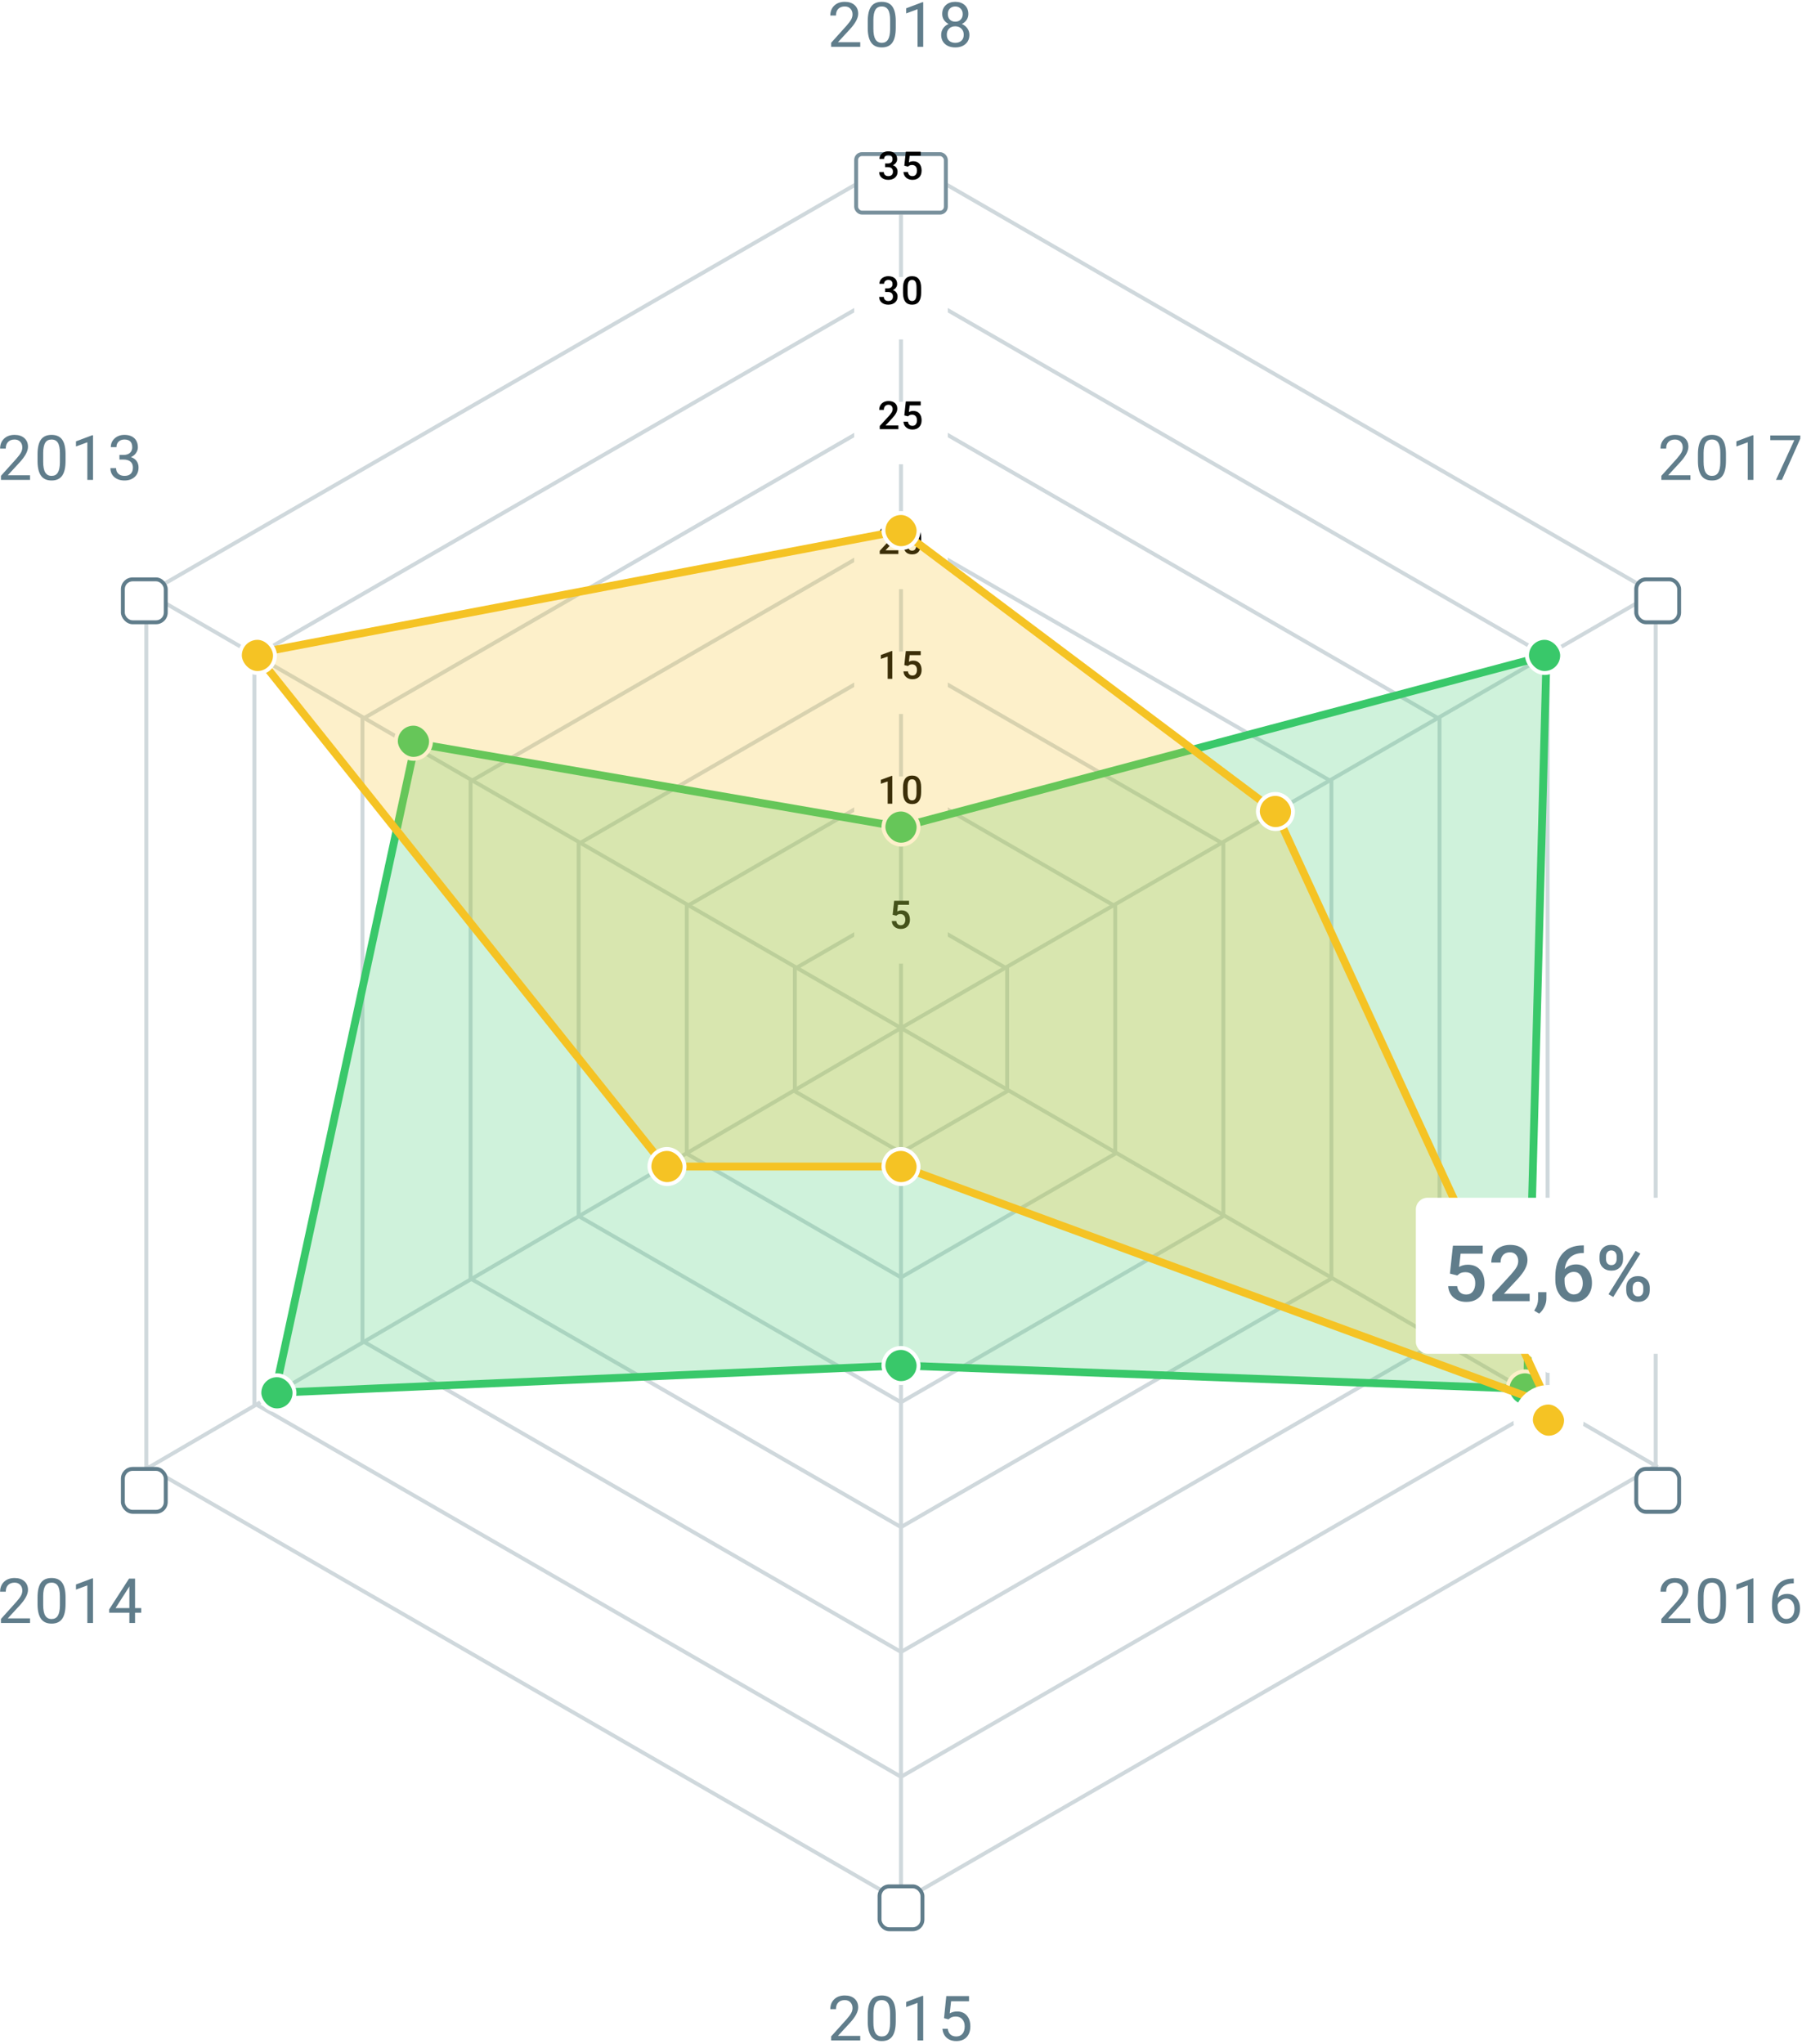 <svg width="462" height="524" viewBox="0 0 462 524" fill="none" xmlns="http://www.w3.org/2000/svg">
<path d="M37 151.5L231 263.5M231 263.5V40.5M231 263.5L425 151.5M231 263.5L425 376M231 263.5V485.5M231 263.5L37.5 376.5" stroke="#CFD8DC"/>
<path d="M203.787 248.289L231 232.577L258.213 248.289V279.711L231 295.423L203.787 279.711V248.289Z" stroke="#CFD8DC"/>
<path d="M176.074 232.289L231 200.577L285.926 232.289V295.711L231 327.423L176.074 295.711V232.289Z" stroke="#CFD8DC"/>
<path d="M148.362 216.289L231 168.577L313.638 216.289V311.711L231 359.423L148.362 311.711V216.289Z" stroke="#CFD8DC"/>
<path d="M120.649 200.289L231 136.577L341.351 200.289V327.711L231 391.423L120.649 327.711V200.289Z" stroke="#CFD8DC"/>
<path d="M92.936 184.289L231 104.577L369.064 184.289V343.711L231 423.423L92.936 343.711V184.289Z" stroke="#CFD8DC"/>
<path d="M65.223 168.289L231 72.577L396.777 168.289V359.711L231 455.423L65.223 359.711V168.289Z" stroke="#CFD8DC"/>
<path d="M37.51 152.289L231 40.577L424.49 152.289V375.711L231 487.423L37.51 375.711V152.289Z" stroke="#CFD8DC"/>
<g filter="url(#filter0_d)">
<rect x="219" y="227" width="24" height="16" rx="2" fill="white"/>
</g>
<path d="M228.858 234.475L229.244 230.891H233.062V231.916H230.23L230.035 233.615C230.363 233.426 230.734 233.332 231.148 233.332C231.825 233.332 232.351 233.549 232.725 233.981C233.103 234.414 233.291 234.997 233.291 235.729C233.291 236.452 233.083 237.028 232.666 237.458C232.25 237.884 231.678 238.098 230.953 238.098C230.301 238.098 229.761 237.914 229.331 237.546C228.905 237.175 228.674 236.687 228.638 236.081H229.786C229.831 236.426 229.955 236.691 230.157 236.877C230.358 237.059 230.622 237.15 230.948 237.15C231.312 237.15 231.595 237.02 231.797 236.76C232.002 236.499 232.105 236.145 232.105 235.695C232.105 235.262 231.993 234.921 231.768 234.67C231.543 234.416 231.234 234.289 230.84 234.289C230.625 234.289 230.443 234.318 230.293 234.377C230.144 234.432 229.981 234.543 229.805 234.709L228.858 234.475Z" fill="black"/>
<g filter="url(#filter1_d)">
<rect x="219" y="195" width="24" height="16" rx="2" fill="white"/>
</g>
<path d="M228.762 206H227.58V200.292L225.837 200.888V199.887L228.61 198.866H228.762V206ZM236.166 203.007C236.166 204.029 235.974 204.8 235.59 205.321C235.209 205.839 234.628 206.098 233.847 206.098C233.078 206.098 232.499 205.845 232.108 205.341C231.721 204.833 231.522 204.083 231.513 203.09V201.859C231.513 200.837 231.703 200.071 232.084 199.56C232.468 199.049 233.052 198.793 233.837 198.793C234.615 198.793 235.194 199.042 235.575 199.54C235.959 200.038 236.156 200.784 236.166 201.776V203.007ZM234.979 201.679C234.979 201.011 234.888 200.523 234.706 200.214C234.524 199.901 234.234 199.745 233.837 199.745C233.45 199.745 233.165 199.893 232.982 200.189C232.8 200.482 232.704 200.941 232.694 201.566V203.178C232.694 203.842 232.787 204.337 232.973 204.662C233.158 204.988 233.45 205.15 233.847 205.15C234.228 205.15 234.509 205.001 234.691 204.701C234.874 204.398 234.97 203.926 234.979 203.285V201.679Z" fill="black"/>
<g filter="url(#filter2_d)">
<rect x="219" y="163" width="24" height="16" rx="2" fill="white"/>
</g>
<path d="M228.762 174H227.58V168.292L225.837 168.888V167.887L228.61 166.866H228.762V174ZM231.85 170.475L232.235 166.891H236.054V167.916H233.222L233.026 169.615C233.355 169.426 233.726 169.332 234.14 169.332C234.817 169.332 235.342 169.549 235.717 169.981C236.094 170.414 236.283 170.997 236.283 171.729C236.283 172.452 236.075 173.028 235.658 173.458C235.242 173.884 234.67 174.098 233.944 174.098C233.293 174.098 232.753 173.914 232.323 173.546C231.897 173.175 231.666 172.687 231.63 172.081H232.777C232.823 172.426 232.947 172.691 233.148 172.877C233.35 173.059 233.614 173.15 233.939 173.15C234.304 173.15 234.587 173.02 234.789 172.76C234.994 172.499 235.097 172.145 235.097 171.695C235.097 171.262 234.984 170.921 234.76 170.67C234.535 170.416 234.226 170.289 233.832 170.289C233.617 170.289 233.435 170.318 233.285 170.377C233.135 170.432 232.973 170.543 232.797 170.709L231.85 170.475Z" fill="black"/>
<g filter="url(#filter3_d)">
<rect x="219" y="131" width="24" height="16" rx="2" fill="white"/>
</g>
<path d="M230.329 142H225.549V141.185L227.917 138.602C228.259 138.221 228.501 137.903 228.644 137.649C228.791 137.392 228.864 137.135 228.864 136.878C228.864 136.539 228.768 136.266 228.576 136.058C228.387 135.849 228.132 135.745 227.809 135.745C227.425 135.745 227.127 135.862 226.916 136.097C226.704 136.331 226.598 136.652 226.598 137.059H225.412C225.412 136.626 225.51 136.237 225.705 135.892C225.903 135.543 226.185 135.273 226.55 135.081C226.917 134.889 227.341 134.793 227.819 134.793C228.509 134.793 229.053 134.967 229.45 135.315C229.85 135.66 230.051 136.139 230.051 136.751C230.051 137.106 229.95 137.479 229.748 137.869C229.549 138.257 229.222 138.698 228.766 139.192L227.028 141.053H230.329V142ZM236.166 139.007C236.166 140.029 235.974 140.8 235.59 141.321C235.209 141.839 234.628 142.098 233.847 142.098C233.078 142.098 232.499 141.845 232.108 141.341C231.721 140.833 231.522 140.083 231.513 139.09V137.859C231.513 136.837 231.703 136.071 232.084 135.56C232.468 135.049 233.052 134.793 233.837 134.793C234.615 134.793 235.194 135.042 235.575 135.54C235.959 136.038 236.156 136.784 236.166 137.776V139.007ZM234.979 137.679C234.979 137.011 234.888 136.523 234.706 136.214C234.524 135.901 234.234 135.745 233.837 135.745C233.45 135.745 233.165 135.893 232.982 136.189C232.8 136.482 232.704 136.941 232.694 137.566V139.178C232.694 139.842 232.787 140.337 232.973 140.662C233.158 140.988 233.45 141.15 233.847 141.15C234.228 141.15 234.509 141.001 234.691 140.701C234.874 140.398 234.97 139.926 234.979 139.285V137.679Z" fill="black"/>
<g filter="url(#filter4_d)">
<rect x="219" y="99" width="24" height="16" rx="2" fill="white"/>
</g>
<path d="M230.329 110H225.549V109.185L227.917 106.602C228.259 106.221 228.501 105.903 228.644 105.649C228.791 105.392 228.864 105.135 228.864 104.878C228.864 104.539 228.768 104.266 228.576 104.058C228.387 103.849 228.132 103.745 227.809 103.745C227.425 103.745 227.127 103.862 226.916 104.097C226.704 104.331 226.598 104.652 226.598 105.059H225.412C225.412 104.626 225.51 104.237 225.705 103.892C225.903 103.543 226.185 103.273 226.55 103.081C226.917 102.889 227.341 102.793 227.819 102.793C228.509 102.793 229.053 102.967 229.45 103.315C229.85 103.66 230.051 104.139 230.051 104.751C230.051 105.106 229.95 105.479 229.748 105.869C229.549 106.257 229.222 106.698 228.766 107.192L227.028 109.053H230.329V110ZM231.85 106.475L232.235 102.891H236.054V103.916H233.222L233.026 105.615C233.355 105.426 233.726 105.332 234.14 105.332C234.817 105.332 235.342 105.549 235.717 105.981C236.094 106.414 236.283 106.997 236.283 107.729C236.283 108.452 236.075 109.028 235.658 109.458C235.242 109.884 234.67 110.098 233.944 110.098C233.293 110.098 232.753 109.914 232.323 109.546C231.897 109.175 231.666 108.687 231.63 108.081H232.777C232.823 108.426 232.947 108.691 233.148 108.877C233.35 109.059 233.614 109.15 233.939 109.15C234.304 109.15 234.587 109.02 234.789 108.76C234.994 108.499 235.097 108.145 235.097 107.695C235.097 107.262 234.984 106.921 234.76 106.67C234.535 106.416 234.226 106.289 233.832 106.289C233.617 106.289 233.435 106.318 233.285 106.377C233.135 106.432 232.973 106.543 232.797 106.709L231.85 106.475Z" fill="black"/>
<g filter="url(#filter5_d)">
<rect x="219" y="67" width="24" height="16" rx="2" fill="white"/>
</g>
<path d="M226.921 73.903H227.643C228.008 73.9 228.296 73.806 228.508 73.62C228.722 73.435 228.83 73.166 228.83 72.814C228.83 72.476 228.74 72.214 228.561 72.028C228.386 71.84 228.115 71.745 227.751 71.745C227.432 71.745 227.17 71.838 226.965 72.023C226.76 72.206 226.657 72.445 226.657 72.741H225.471C225.471 72.377 225.567 72.045 225.759 71.745C225.954 71.446 226.224 71.213 226.569 71.047C226.917 70.878 227.306 70.793 227.736 70.793C228.446 70.793 229.002 70.972 229.406 71.33C229.813 71.685 230.016 72.18 230.016 72.814C230.016 73.133 229.914 73.435 229.709 73.718C229.507 73.998 229.245 74.209 228.923 74.353C229.313 74.486 229.61 74.696 229.811 74.982C230.016 75.269 230.119 75.611 230.119 76.008C230.119 76.646 229.899 77.154 229.46 77.531C229.024 77.909 228.449 78.098 227.736 78.098C227.053 78.098 226.493 77.915 226.056 77.551C225.62 77.186 225.402 76.701 225.402 76.096H226.589C226.589 76.408 226.693 76.662 226.901 76.857C227.113 77.053 227.396 77.15 227.751 77.15C228.119 77.15 228.408 77.053 228.62 76.857C228.832 76.662 228.937 76.379 228.937 76.008C228.937 75.633 228.827 75.345 228.605 75.144C228.384 74.942 228.055 74.841 227.619 74.841H226.921V73.903ZM236.166 75.007C236.166 76.029 235.974 76.8 235.59 77.321C235.209 77.839 234.628 78.098 233.847 78.098C233.078 78.098 232.499 77.845 232.108 77.341C231.721 76.833 231.522 76.083 231.513 75.09V73.859C231.513 72.837 231.703 72.071 232.084 71.56C232.468 71.049 233.052 70.793 233.837 70.793C234.615 70.793 235.194 71.042 235.575 71.54C235.959 72.038 236.156 72.784 236.166 73.776V75.007ZM234.979 73.679C234.979 73.011 234.888 72.523 234.706 72.214C234.524 71.901 234.234 71.745 233.837 71.745C233.45 71.745 233.165 71.893 232.982 72.189C232.8 72.482 232.704 72.941 232.694 73.566V75.178C232.694 75.842 232.787 76.337 232.973 76.662C233.158 76.988 233.45 77.15 233.847 77.15C234.228 77.15 234.509 77.001 234.691 76.701C234.874 76.398 234.97 75.926 234.979 75.285V73.679Z" fill="black"/>
<g filter="url(#filter6_d)">
<rect x="219" y="35" width="24" height="16" rx="2" fill="white"/>
<rect x="219.5" y="35.5" width="23" height="15" rx="1.5" stroke="#78909C"/>
</g>
<path d="M226.921 41.903H227.643C228.008 41.9 228.296 41.806 228.508 41.62C228.722 41.435 228.83 41.166 228.83 40.815C228.83 40.476 228.74 40.214 228.561 40.028C228.386 39.84 228.115 39.745 227.751 39.745C227.432 39.745 227.17 39.838 226.965 40.023C226.76 40.206 226.657 40.445 226.657 40.741H225.471C225.471 40.377 225.567 40.045 225.759 39.745C225.954 39.446 226.224 39.213 226.569 39.047C226.917 38.878 227.306 38.793 227.736 38.793C228.446 38.793 229.002 38.972 229.406 39.33C229.813 39.685 230.016 40.18 230.016 40.815C230.016 41.133 229.914 41.435 229.709 41.718C229.507 41.998 229.245 42.209 228.923 42.352C229.313 42.486 229.61 42.696 229.811 42.982C230.016 43.269 230.119 43.611 230.119 44.008C230.119 44.646 229.899 45.154 229.46 45.531C229.024 45.909 228.449 46.098 227.736 46.098C227.053 46.098 226.493 45.915 226.056 45.551C225.62 45.186 225.402 44.701 225.402 44.096H226.589C226.589 44.408 226.693 44.662 226.901 44.857C227.113 45.053 227.396 45.15 227.751 45.15C228.119 45.15 228.408 45.053 228.62 44.857C228.832 44.662 228.937 44.379 228.937 44.008C228.937 43.633 228.827 43.345 228.605 43.144C228.384 42.942 228.055 42.841 227.619 42.841H226.921V41.903ZM231.85 42.475L232.235 38.891H236.054V39.916H233.222L233.026 41.615C233.355 41.426 233.726 41.332 234.14 41.332C234.817 41.332 235.342 41.548 235.717 41.981C236.094 42.414 236.283 42.997 236.283 43.73C236.283 44.452 236.075 45.028 235.658 45.458C235.242 45.884 234.67 46.098 233.944 46.098C233.293 46.098 232.753 45.914 232.323 45.546C231.897 45.175 231.666 44.687 231.63 44.081H232.777C232.823 44.426 232.947 44.691 233.148 44.877C233.35 45.059 233.614 45.15 233.939 45.15C234.304 45.15 234.587 45.02 234.789 44.76C234.994 44.499 235.097 44.145 235.097 43.695C235.097 43.262 234.984 42.921 234.76 42.67C234.535 42.416 234.226 42.289 233.832 42.289C233.617 42.289 233.435 42.318 233.285 42.377C233.135 42.432 232.973 42.543 232.797 42.709L231.85 42.475Z" fill="black"/>
<g filter="url(#filter7_d)">
<rect x="419" y="144" width="12" height="12" rx="3" fill="#607D8B"/>
<rect x="420" y="145" width="10" height="10" rx="2" fill="white"/>
</g>
<g filter="url(#filter8_d)">
<rect x="419" y="372" width="12" height="12" rx="3" fill="#607D8B"/>
<rect x="420" y="373" width="10" height="10" rx="2" fill="white"/>
</g>
<g filter="url(#filter9_d)">
<rect x="31" y="372" width="12" height="12" rx="3" fill="#607D8B"/>
<rect x="32" y="373" width="10" height="10" rx="2" fill="white"/>
</g>
<g filter="url(#filter10_d)">
<rect x="31" y="144" width="12" height="12" rx="3" fill="#607D8B"/>
<rect x="32" y="145" width="10" height="10" rx="2" fill="white"/>
</g>
<g filter="url(#filter11_d)">
<rect x="225" y="479" width="12" height="12" rx="3" fill="#607D8B"/>
<rect x="226" y="480" width="10" height="10" rx="2" fill="white"/>
</g>
<path opacity="0.24" d="M391.5 356L396.5 168L231 212L107 190L70.5 357L231 350L391.5 356Z" fill="#39C86A"/>
<path d="M391.5 356L396.5 168L231 212L106.5 190.5L70.5 357L231 350L391.5 356Z" stroke="#39C86A" stroke-width="2"/>
<rect x="226.5" y="207.5" width="9" height="9" rx="4.5" fill="#39C86A" stroke="white"/>
<rect x="101.5" y="185.5" width="9" height="9" rx="4.5" fill="#39C86A" stroke="white"/>
<rect x="66.5" y="352.5" width="9" height="9" rx="4.5" fill="#39C86A" stroke="white"/>
<rect x="226.5" y="345.5" width="9" height="9" rx="4.5" fill="#39C86A" stroke="white"/>
<rect x="386.5" y="351.5" width="9" height="9" rx="4.5" fill="#39C86A" stroke="white"/>
<rect x="391.5" y="163.5" width="9" height="9" rx="4.5" fill="#39C86A" stroke="white"/>
<path opacity="0.24" d="M327 208L231 136L65.5 167.5L170.5 299H231L397 360L327 208Z" fill="#F5C324"/>
<path d="M327 208L231 136L65.5 167.5L170.5 299H231L397 360L327 208Z" stroke="#F5C324" stroke-width="2"/>
<rect x="226.5" y="131.5" width="9" height="9" rx="4.5" fill="#F5C324" stroke="white"/>
<rect x="61.5" y="163.5" width="9" height="9" rx="4.5" fill="#F5C324" stroke="white"/>
<rect x="166.5" y="294.5" width="9" height="9" rx="4.5" fill="#F5C324" stroke="white"/>
<rect x="226.5" y="294.5" width="9" height="9" rx="4.5" fill="#F5C324" stroke="white"/>
<g filter="url(#filter12_d)">
<rect x="390.5" y="353.5" width="13" height="13" rx="6.5" fill="#F5C324" stroke="white" stroke-width="5"/>
</g>
<rect x="322.5" y="203.5" width="9" height="9" rx="4.5" fill="#F5C324" stroke="white"/>
<path d="M220.55 523H213.097V521.961L217.034 517.586C217.617 516.924 218.018 516.388 218.237 515.977C218.461 515.56 218.573 515.13 218.573 514.688C218.573 514.094 218.393 513.607 218.034 513.227C217.675 512.846 217.196 512.656 216.597 512.656C215.878 512.656 215.318 512.862 214.917 513.273C214.521 513.68 214.323 514.247 214.323 514.977H212.878C212.878 513.93 213.214 513.083 213.886 512.438C214.563 511.792 215.466 511.469 216.597 511.469C217.654 511.469 218.49 511.747 219.104 512.305C219.719 512.857 220.026 513.594 220.026 514.516C220.026 515.635 219.313 516.969 217.886 518.516L214.839 521.82H220.55V523ZM229.654 518.148C229.654 519.841 229.365 521.099 228.787 521.922C228.208 522.745 227.305 523.156 226.076 523.156C224.862 523.156 223.964 522.755 223.38 521.953C222.797 521.146 222.495 519.943 222.474 518.344V516.414C222.474 514.742 222.763 513.5 223.341 512.688C223.919 511.875 224.826 511.469 226.06 511.469C227.284 511.469 228.185 511.862 228.763 512.648C229.341 513.43 229.638 514.638 229.654 516.273V518.148ZM228.208 516.172C228.208 514.948 228.037 514.057 227.693 513.5C227.349 512.938 226.805 512.656 226.06 512.656C225.32 512.656 224.781 512.935 224.443 513.492C224.104 514.049 223.93 514.906 223.919 516.062V518.375C223.919 519.604 224.096 520.513 224.451 521.102C224.81 521.685 225.352 521.977 226.076 521.977C226.789 521.977 227.318 521.701 227.662 521.148C228.011 520.596 228.193 519.727 228.208 518.539V516.172ZM236.695 523H235.242V513.367L232.328 514.438V513.125L236.469 511.57H236.695V523ZM242.034 517.297L242.612 511.625H248.44V512.961H243.838L243.495 516.062C244.052 515.734 244.685 515.57 245.393 515.57C246.43 515.57 247.253 515.914 247.862 516.602C248.471 517.284 248.776 518.208 248.776 519.375C248.776 520.547 248.458 521.471 247.823 522.148C247.193 522.82 246.31 523.156 245.174 523.156C244.169 523.156 243.349 522.878 242.713 522.32C242.078 521.763 241.716 520.992 241.628 520.008H242.995C243.083 520.659 243.315 521.151 243.69 521.484C244.065 521.812 244.56 521.977 245.174 521.977C245.846 521.977 246.372 521.747 246.753 521.289C247.138 520.831 247.331 520.198 247.331 519.391C247.331 518.63 247.122 518.021 246.706 517.562C246.294 517.099 245.745 516.867 245.057 516.867C244.427 516.867 243.932 517.005 243.573 517.281L243.19 517.594L242.034 517.297Z" fill="#607D8B"/>
<path d="M220.55 12H213.097V10.961L217.034 6.586C217.617 5.924 218.018 5.388 218.237 4.977C218.461 4.56 218.573 4.13 218.573 3.688C218.573 3.094 218.393 2.607 218.034 2.227C217.675 1.846 217.196 1.656 216.597 1.656C215.878 1.656 215.318 1.862 214.917 2.273C214.521 2.68 214.323 3.247 214.323 3.977H212.878C212.878 2.93 213.214 2.083 213.886 1.438C214.563 0.792 215.466 0.469 216.597 0.469C217.654 0.469 218.49 0.747 219.104 1.305C219.719 1.857 220.026 2.594 220.026 3.516C220.026 4.635 219.313 5.969 217.886 7.516L214.839 10.82H220.55V12ZM229.654 7.148C229.654 8.841 229.365 10.099 228.787 10.922C228.208 11.745 227.305 12.156 226.076 12.156C224.862 12.156 223.964 11.755 223.38 10.953C222.797 10.146 222.495 8.943 222.474 7.344V5.414C222.474 3.742 222.763 2.5 223.341 1.688C223.919 0.875 224.826 0.469 226.06 0.469C227.284 0.469 228.185 0.862 228.763 1.648C229.341 2.43 229.638 3.638 229.654 5.273V7.148ZM228.208 5.172C228.208 3.948 228.037 3.057 227.693 2.5C227.349 1.938 226.805 1.656 226.06 1.656C225.32 1.656 224.781 1.935 224.443 2.492C224.104 3.049 223.93 3.906 223.919 5.062V7.375C223.919 8.604 224.096 9.513 224.451 10.102C224.81 10.685 225.352 10.977 226.076 10.977C226.789 10.977 227.318 10.7 227.662 10.148C228.011 9.596 228.193 8.727 228.208 7.539V5.172ZM236.695 12H235.242V2.367L232.328 3.438V2.125L236.469 0.57H236.695V12ZM248.268 3.594C248.268 4.161 248.117 4.667 247.815 5.109C247.518 5.552 247.114 5.898 246.604 6.148C247.198 6.404 247.667 6.776 248.01 7.266C248.359 7.755 248.534 8.31 248.534 8.93C248.534 9.914 248.2 10.698 247.534 11.281C246.872 11.865 246 12.156 244.917 12.156C243.823 12.156 242.945 11.865 242.284 11.281C241.628 10.693 241.299 9.909 241.299 8.93C241.299 8.315 241.466 7.76 241.799 7.266C242.138 6.771 242.604 6.396 243.198 6.141C242.693 5.891 242.294 5.544 242.003 5.102C241.711 4.659 241.565 4.156 241.565 3.594C241.565 2.635 241.872 1.875 242.487 1.312C243.101 0.75 243.911 0.469 244.917 0.469C245.917 0.469 246.724 0.75 247.338 1.312C247.958 1.875 248.268 2.635 248.268 3.594ZM247.088 8.898C247.088 8.263 246.885 7.745 246.479 7.344C246.078 6.943 245.552 6.742 244.901 6.742C244.25 6.742 243.726 6.94 243.331 7.336C242.94 7.732 242.745 8.253 242.745 8.898C242.745 9.544 242.935 10.052 243.315 10.422C243.7 10.792 244.234 10.977 244.917 10.977C245.594 10.977 246.125 10.792 246.51 10.422C246.896 10.047 247.088 9.539 247.088 8.898ZM244.917 1.656C244.349 1.656 243.888 1.833 243.534 2.188C243.185 2.536 243.01 3.013 243.01 3.617C243.01 4.195 243.182 4.664 243.526 5.023C243.875 5.378 244.338 5.555 244.917 5.555C245.495 5.555 245.956 5.378 246.299 5.023C246.648 4.664 246.823 4.195 246.823 3.617C246.823 3.039 246.643 2.568 246.284 2.203C245.924 1.839 245.469 1.656 244.917 1.656Z" fill="#607D8B"/>
<path d="M433.398 123H425.945V121.961L429.883 117.586C430.466 116.924 430.867 116.388 431.086 115.977C431.31 115.56 431.422 115.13 431.422 114.688C431.422 114.094 431.242 113.607 430.883 113.227C430.523 112.846 430.044 112.656 429.445 112.656C428.727 112.656 428.167 112.862 427.766 113.273C427.37 113.68 427.172 114.247 427.172 114.977H425.727C425.727 113.93 426.062 113.083 426.734 112.438C427.411 111.792 428.315 111.469 429.445 111.469C430.503 111.469 431.339 111.747 431.953 112.305C432.568 112.857 432.875 113.594 432.875 114.516C432.875 115.635 432.161 116.969 430.734 118.516L427.688 121.82H433.398V123ZM442.502 118.148C442.502 119.841 442.213 121.099 441.635 121.922C441.057 122.745 440.154 123.156 438.924 123.156C437.711 123.156 436.812 122.755 436.229 121.953C435.646 121.146 435.344 119.943 435.323 118.344V116.414C435.323 114.742 435.612 113.5 436.19 112.688C436.768 111.875 437.674 111.469 438.909 111.469C440.133 111.469 441.034 111.862 441.612 112.648C442.19 113.43 442.487 114.638 442.502 116.273V118.148ZM441.057 116.172C441.057 114.948 440.885 114.057 440.542 113.5C440.198 112.938 439.654 112.656 438.909 112.656C438.169 112.656 437.63 112.935 437.292 113.492C436.953 114.049 436.779 114.906 436.768 116.062V118.375C436.768 119.604 436.945 120.513 437.299 121.102C437.659 121.685 438.2 121.977 438.924 121.977C439.638 121.977 440.167 121.701 440.51 121.148C440.859 120.596 441.042 119.727 441.057 118.539V116.172ZM449.544 123H448.091V113.367L445.177 114.438V113.125L449.317 111.57H449.544V123ZM461.562 112.438L456.851 123H455.336L460.031 112.812H453.875V111.625H461.562V112.438Z" fill="#607D8B"/>
<path d="M7.701 123H0.248V121.961L4.185 117.586C4.769 116.924 5.17 116.388 5.388 115.977C5.612 115.56 5.724 115.13 5.724 114.688C5.724 114.094 5.545 113.607 5.185 113.227C4.826 112.846 4.347 112.656 3.748 112.656C3.029 112.656 2.469 112.862 2.068 113.273C1.672 113.68 1.474 114.247 1.474 114.977H0.029C0.029 113.93 0.365 113.083 1.037 112.438C1.714 111.792 2.618 111.469 3.748 111.469C4.805 111.469 5.641 111.747 6.256 112.305C6.87 112.857 7.178 113.594 7.178 114.516C7.178 115.635 6.464 116.969 5.037 118.516L1.99 121.82H7.701V123ZM16.805 118.148C16.805 119.841 16.516 121.099 15.938 121.922C15.36 122.745 14.456 123.156 13.227 123.156C12.013 123.156 11.115 122.755 10.532 121.953C9.948 121.146 9.646 119.943 9.625 118.344V116.414C9.625 114.742 9.914 113.5 10.492 112.688C11.071 111.875 11.977 111.469 13.211 111.469C14.435 111.469 15.336 111.862 15.914 112.648C16.492 113.43 16.789 114.638 16.805 116.273V118.148ZM15.36 116.172C15.36 114.948 15.188 114.057 14.844 113.5C14.5 112.938 13.956 112.656 13.211 112.656C12.472 112.656 11.933 112.935 11.594 113.492C11.255 114.049 11.081 114.906 11.071 116.062V118.375C11.071 119.604 11.248 120.513 11.602 121.102C11.961 121.685 12.503 121.977 13.227 121.977C13.94 121.977 14.469 121.701 14.813 121.148C15.162 120.596 15.344 119.727 15.36 118.539V116.172ZM23.847 123H22.393V113.367L19.479 114.438V113.125L23.62 111.57H23.847V123ZM30.622 116.609H31.708C32.391 116.599 32.927 116.419 33.318 116.07C33.708 115.721 33.904 115.25 33.904 114.656C33.904 113.323 33.24 112.656 31.912 112.656C31.287 112.656 30.787 112.836 30.412 113.195C30.042 113.549 29.857 114.021 29.857 114.609H28.412C28.412 113.708 28.74 112.961 29.396 112.367C30.057 111.768 30.896 111.469 31.912 111.469C32.984 111.469 33.826 111.753 34.435 112.32C35.044 112.888 35.349 113.677 35.349 114.688C35.349 115.182 35.188 115.661 34.865 116.125C34.547 116.589 34.112 116.935 33.56 117.164C34.185 117.362 34.667 117.69 35.005 118.148C35.349 118.607 35.521 119.167 35.521 119.828C35.521 120.849 35.188 121.659 34.521 122.258C33.854 122.857 32.987 123.156 31.919 123.156C30.852 123.156 29.982 122.867 29.31 122.289C28.643 121.711 28.31 120.948 28.31 120H29.763C29.763 120.599 29.958 121.078 30.349 121.438C30.74 121.797 31.263 121.977 31.919 121.977C32.617 121.977 33.151 121.794 33.521 121.43C33.891 121.065 34.076 120.542 34.076 119.859C34.076 119.198 33.873 118.69 33.466 118.336C33.06 117.982 32.474 117.799 31.708 117.789H30.622V116.609Z" fill="#607D8B"/>
<path d="M7.701 416H0.248V414.961L4.185 410.586C4.769 409.924 5.17 409.388 5.388 408.977C5.612 408.56 5.724 408.13 5.724 407.688C5.724 407.094 5.545 406.607 5.185 406.227C4.826 405.846 4.347 405.656 3.748 405.656C3.029 405.656 2.469 405.862 2.068 406.273C1.672 406.68 1.474 407.247 1.474 407.977H0.029C0.029 406.93 0.365 406.083 1.037 405.438C1.714 404.792 2.618 404.469 3.748 404.469C4.805 404.469 5.641 404.747 6.256 405.305C6.87 405.857 7.178 406.594 7.178 407.516C7.178 408.635 6.464 409.969 5.037 411.516L1.99 414.82H7.701V416ZM16.805 411.148C16.805 412.841 16.516 414.099 15.938 414.922C15.36 415.745 14.456 416.156 13.227 416.156C12.013 416.156 11.115 415.755 10.532 414.953C9.948 414.146 9.646 412.943 9.625 411.344V409.414C9.625 407.742 9.914 406.5 10.492 405.688C11.071 404.875 11.977 404.469 13.211 404.469C14.435 404.469 15.336 404.862 15.914 405.648C16.492 406.43 16.789 407.638 16.805 409.273V411.148ZM15.36 409.172C15.36 407.948 15.188 407.057 14.844 406.5C14.5 405.938 13.956 405.656 13.211 405.656C12.472 405.656 11.933 405.935 11.594 406.492C11.255 407.049 11.081 407.906 11.071 409.062V411.375C11.071 412.604 11.248 413.513 11.602 414.102C11.961 414.685 12.503 414.977 13.227 414.977C13.94 414.977 14.469 414.701 14.813 414.148C15.162 413.596 15.344 412.727 15.36 411.539V409.172ZM23.847 416H22.393V406.367L19.479 407.438V406.125L23.62 404.57H23.847V416ZM34.623 412.18H36.201V413.359H34.623V416H33.169V413.359H27.99V412.508L33.083 404.625H34.623V412.18ZM29.63 412.18H33.169V406.602L32.998 406.914L29.63 412.18Z" fill="#607D8B"/>
<path d="M433.398 416H425.945V414.961L429.883 410.586C430.466 409.924 430.867 409.388 431.086 408.977C431.31 408.56 431.422 408.13 431.422 407.688C431.422 407.094 431.242 406.607 430.883 406.227C430.523 405.846 430.044 405.656 429.445 405.656C428.727 405.656 428.167 405.862 427.766 406.273C427.37 406.68 427.172 407.247 427.172 407.977H425.727C425.727 406.93 426.062 406.083 426.734 405.438C427.411 404.792 428.315 404.469 429.445 404.469C430.503 404.469 431.339 404.747 431.953 405.305C432.568 405.857 432.875 406.594 432.875 407.516C432.875 408.635 432.161 409.969 430.734 411.516L427.688 414.82H433.398V416ZM442.502 411.148C442.502 412.841 442.213 414.099 441.635 414.922C441.057 415.745 440.154 416.156 438.924 416.156C437.711 416.156 436.812 415.755 436.229 414.953C435.646 414.146 435.344 412.943 435.323 411.344V409.414C435.323 407.742 435.612 406.5 436.19 405.688C436.768 404.875 437.674 404.469 438.909 404.469C440.133 404.469 441.034 404.862 441.612 405.648C442.19 406.43 442.487 407.638 442.502 409.273V411.148ZM441.057 409.172C441.057 407.948 440.885 407.057 440.542 406.5C440.198 405.938 439.654 405.656 438.909 405.656C438.169 405.656 437.63 405.935 437.292 406.492C436.953 407.049 436.779 407.906 436.768 409.062V411.375C436.768 412.604 436.945 413.513 437.299 414.102C437.659 414.685 438.2 414.977 438.924 414.977C439.638 414.977 440.167 414.701 440.51 414.148C440.859 413.596 441.042 412.727 441.057 411.539V409.172ZM449.544 416H448.091V406.367L445.177 407.438V406.125L449.317 404.57H449.544V416ZM459.89 404.617V405.844H459.625C458.5 405.865 457.604 406.198 456.937 406.844C456.271 407.49 455.885 408.398 455.781 409.57C456.38 408.883 457.198 408.539 458.234 408.539C459.224 408.539 460.013 408.888 460.601 409.586C461.195 410.284 461.492 411.185 461.492 412.289C461.492 413.461 461.172 414.398 460.531 415.102C459.896 415.805 459.041 416.156 457.968 416.156C456.88 416.156 455.997 415.74 455.32 414.906C454.643 414.068 454.304 412.99 454.304 411.672V411.117C454.304 409.023 454.75 407.424 455.64 406.32C456.536 405.211 457.867 404.643 459.632 404.617H459.89ZM457.992 409.742C457.497 409.742 457.041 409.891 456.625 410.188C456.208 410.484 455.919 410.857 455.757 411.305V411.836C455.757 412.773 455.968 413.529 456.39 414.102C456.812 414.674 457.338 414.961 457.968 414.961C458.619 414.961 459.13 414.721 459.5 414.242C459.875 413.763 460.062 413.135 460.062 412.359C460.062 411.578 459.872 410.948 459.492 410.469C459.117 409.984 458.617 409.742 457.992 409.742Z" fill="#607D8B"/>
<g filter="url(#filter13_d)">
<rect x="397" y="337" width="8" height="8" rx="1" transform="rotate(45 397 337)" fill="white"/>
<rect x="363" y="303" width="68" height="40" rx="3" fill="white"/>
<path d="M371.732 322.449L372.504 315.281H380.141V317.332H374.477L374.086 320.73C374.743 320.353 375.486 320.164 376.312 320.164C377.667 320.164 378.718 320.597 379.467 321.463C380.222 322.329 380.6 323.494 380.6 324.959C380.6 326.404 380.183 327.557 379.35 328.416C378.516 329.269 377.374 329.695 375.922 329.695C374.62 329.695 373.539 329.327 372.68 328.592C371.827 327.85 371.365 326.873 371.293 325.662H373.588C373.679 326.352 373.926 326.883 374.33 327.254C374.734 327.618 375.261 327.801 375.912 327.801C376.641 327.801 377.208 327.54 377.611 327.02C378.021 326.499 378.227 325.789 378.227 324.891C378.227 324.025 378.002 323.341 377.553 322.84C377.104 322.332 376.485 322.078 375.697 322.078C375.268 322.078 374.903 322.137 374.604 322.254C374.304 322.365 373.979 322.586 373.627 322.918L371.732 322.449ZM392.175 329.5H382.615V327.869L387.351 322.703C388.035 321.941 388.52 321.307 388.806 320.799C389.099 320.285 389.246 319.77 389.246 319.256C389.246 318.579 389.054 318.032 388.67 317.615C388.292 317.199 387.781 316.99 387.136 316.99C386.368 316.99 385.772 317.225 385.349 317.693C384.926 318.162 384.714 318.803 384.714 319.617H382.341C382.341 318.751 382.537 317.973 382.927 317.283C383.324 316.587 383.888 316.046 384.617 315.662C385.352 315.278 386.199 315.086 387.156 315.086C388.536 315.086 389.623 315.434 390.418 316.131C391.218 316.821 391.619 317.778 391.619 319.002C391.619 319.712 391.417 320.457 391.013 321.238C390.616 322.013 389.962 322.895 389.05 323.885L385.574 327.605H392.175V329.5ZM394.62 332.703L393.341 331.941C393.719 331.349 393.976 330.831 394.112 330.389C394.256 329.952 394.331 329.507 394.337 329.051V327.205H396.476L396.466 328.914C396.46 329.604 396.284 330.294 395.939 330.984C395.6 331.681 395.161 332.254 394.62 332.703ZM406.059 315.213V317.176H405.766C404.438 317.195 403.377 317.56 402.583 318.27C401.789 318.979 401.317 319.985 401.167 321.287C401.929 320.486 402.902 320.086 404.087 320.086C405.343 320.086 406.333 320.529 407.055 321.414C407.785 322.299 408.149 323.442 408.149 324.842C408.149 326.287 407.723 327.459 406.87 328.357C406.024 329.249 404.91 329.695 403.53 329.695C402.111 329.695 400.958 329.171 400.073 328.123C399.194 327.075 398.755 325.701 398.755 324.002V323.191C398.755 320.698 399.36 318.745 400.571 317.332C401.789 315.919 403.537 315.213 405.815 315.213H406.059ZM403.511 322C402.99 322 402.511 322.146 402.075 322.439C401.645 322.732 401.33 323.123 401.128 323.611V324.334C401.128 325.389 401.349 326.229 401.792 326.854C402.235 327.472 402.807 327.781 403.511 327.781C404.214 327.781 404.77 327.518 405.18 326.99C405.591 326.463 405.796 325.77 405.796 324.91C405.796 324.051 405.587 323.351 405.171 322.811C404.754 322.27 404.201 322 403.511 322ZM410.096 318.016C410.096 317.156 410.373 316.453 410.926 315.906C411.48 315.353 412.205 315.076 413.104 315.076C414.015 315.076 414.745 315.353 415.291 315.906C415.845 316.453 416.121 317.173 416.121 318.064V318.768C416.121 319.62 415.845 320.32 415.291 320.867C414.745 321.414 414.022 321.688 413.123 321.688C412.245 321.688 411.519 321.421 410.946 320.887C410.379 320.346 410.096 319.62 410.096 318.709V318.016ZM411.756 318.768C411.756 319.217 411.88 319.581 412.127 319.861C412.381 320.135 412.713 320.271 413.123 320.271C413.527 320.271 413.853 320.135 414.1 319.861C414.347 319.581 414.471 319.204 414.471 318.729V318.016C414.471 317.566 414.344 317.202 414.09 316.922C413.843 316.642 413.514 316.502 413.104 316.502C412.694 316.502 412.365 316.645 412.118 316.932C411.877 317.212 411.756 317.583 411.756 318.045V318.768ZM416.932 326.014C416.932 325.141 417.215 324.435 417.782 323.895C418.348 323.354 419.071 323.084 419.95 323.084C420.835 323.084 421.558 323.354 422.118 323.895C422.684 324.435 422.967 325.164 422.967 326.082V326.775C422.967 327.622 422.694 328.322 422.147 328.875C421.607 329.422 420.881 329.695 419.969 329.695C419.058 329.695 418.322 329.425 417.762 328.885C417.209 328.338 416.932 327.618 416.932 326.727V326.014ZM418.592 326.775C418.592 327.218 418.719 327.583 418.973 327.869C419.233 328.149 419.565 328.289 419.969 328.289C420.386 328.289 420.711 328.156 420.946 327.889C421.187 327.615 421.307 327.234 421.307 326.746V326.014C421.307 325.558 421.18 325.193 420.926 324.92C420.672 324.646 420.347 324.51 419.95 324.51C419.546 324.51 419.217 324.646 418.963 324.92C418.716 325.193 418.592 325.571 418.592 326.053V326.775ZM413.612 328.436L412.391 327.732L419.334 316.619L420.555 317.322L413.612 328.436Z" fill="#607D8B"/>
</g>
<defs>
<filter id="filter0_d" x="211" y="223" width="40" height="32" filterUnits="userSpaceOnUse" color-interpolation-filters="sRGB">
<feFlood flood-opacity="0" result="BackgroundImageFix"/>
<feColorMatrix in="SourceAlpha" type="matrix" values="0 0 0 0 0 0 0 0 0 0 0 0 0 0 0 0 0 0 127 0"/>
<feOffset dy="4"/>
<feGaussianBlur stdDeviation="4"/>
<feColorMatrix type="matrix" values="0 0 0 0 0.329 0 0 0 0 0.431 0 0 0 0 0.478 0 0 0 0.24 0"/>
<feBlend mode="multiply" in2="BackgroundImageFix" result="effect1_dropShadow"/>
<feBlend mode="normal" in="SourceGraphic" in2="effect1_dropShadow" result="shape"/>
</filter>
<filter id="filter1_d" x="211" y="191" width="40" height="32" filterUnits="userSpaceOnUse" color-interpolation-filters="sRGB">
<feFlood flood-opacity="0" result="BackgroundImageFix"/>
<feColorMatrix in="SourceAlpha" type="matrix" values="0 0 0 0 0 0 0 0 0 0 0 0 0 0 0 0 0 0 127 0"/>
<feOffset dy="4"/>
<feGaussianBlur stdDeviation="4"/>
<feColorMatrix type="matrix" values="0 0 0 0 0.329 0 0 0 0 0.431 0 0 0 0 0.478 0 0 0 0.24 0"/>
<feBlend mode="multiply" in2="BackgroundImageFix" result="effect1_dropShadow"/>
<feBlend mode="normal" in="SourceGraphic" in2="effect1_dropShadow" result="shape"/>
</filter>
<filter id="filter2_d" x="211" y="159" width="40" height="32" filterUnits="userSpaceOnUse" color-interpolation-filters="sRGB">
<feFlood flood-opacity="0" result="BackgroundImageFix"/>
<feColorMatrix in="SourceAlpha" type="matrix" values="0 0 0 0 0 0 0 0 0 0 0 0 0 0 0 0 0 0 127 0"/>
<feOffset dy="4"/>
<feGaussianBlur stdDeviation="4"/>
<feColorMatrix type="matrix" values="0 0 0 0 0.329 0 0 0 0 0.431 0 0 0 0 0.478 0 0 0 0.24 0"/>
<feBlend mode="multiply" in2="BackgroundImageFix" result="effect1_dropShadow"/>
<feBlend mode="normal" in="SourceGraphic" in2="effect1_dropShadow" result="shape"/>
</filter>
<filter id="filter3_d" x="211" y="127" width="40" height="32" filterUnits="userSpaceOnUse" color-interpolation-filters="sRGB">
<feFlood flood-opacity="0" result="BackgroundImageFix"/>
<feColorMatrix in="SourceAlpha" type="matrix" values="0 0 0 0 0 0 0 0 0 0 0 0 0 0 0 0 0 0 127 0"/>
<feOffset dy="4"/>
<feGaussianBlur stdDeviation="4"/>
<feColorMatrix type="matrix" values="0 0 0 0 0.329 0 0 0 0 0.431 0 0 0 0 0.478 0 0 0 0.24 0"/>
<feBlend mode="multiply" in2="BackgroundImageFix" result="effect1_dropShadow"/>
<feBlend mode="normal" in="SourceGraphic" in2="effect1_dropShadow" result="shape"/>
</filter>
<filter id="filter4_d" x="211" y="95" width="40" height="32" filterUnits="userSpaceOnUse" color-interpolation-filters="sRGB">
<feFlood flood-opacity="0" result="BackgroundImageFix"/>
<feColorMatrix in="SourceAlpha" type="matrix" values="0 0 0 0 0 0 0 0 0 0 0 0 0 0 0 0 0 0 127 0"/>
<feOffset dy="4"/>
<feGaussianBlur stdDeviation="4"/>
<feColorMatrix type="matrix" values="0 0 0 0 0.329 0 0 0 0 0.431 0 0 0 0 0.478 0 0 0 0.24 0"/>
<feBlend mode="multiply" in2="BackgroundImageFix" result="effect1_dropShadow"/>
<feBlend mode="normal" in="SourceGraphic" in2="effect1_dropShadow" result="shape"/>
</filter>
<filter id="filter5_d" x="211" y="63" width="40" height="32" filterUnits="userSpaceOnUse" color-interpolation-filters="sRGB">
<feFlood flood-opacity="0" result="BackgroundImageFix"/>
<feColorMatrix in="SourceAlpha" type="matrix" values="0 0 0 0 0 0 0 0 0 0 0 0 0 0 0 0 0 0 127 0"/>
<feOffset dy="4"/>
<feGaussianBlur stdDeviation="4"/>
<feColorMatrix type="matrix" values="0 0 0 0 0.329 0 0 0 0 0.431 0 0 0 0 0.478 0 0 0 0.24 0"/>
<feBlend mode="multiply" in2="BackgroundImageFix" result="effect1_dropShadow"/>
<feBlend mode="normal" in="SourceGraphic" in2="effect1_dropShadow" result="shape"/>
</filter>
<filter id="filter6_d" x="211" y="31" width="40" height="32" filterUnits="userSpaceOnUse" color-interpolation-filters="sRGB">
<feFlood flood-opacity="0" result="BackgroundImageFix"/>
<feColorMatrix in="SourceAlpha" type="matrix" values="0 0 0 0 0 0 0 0 0 0 0 0 0 0 0 0 0 0 127 0"/>
<feOffset dy="4"/>
<feGaussianBlur stdDeviation="4"/>
<feColorMatrix type="matrix" values="0 0 0 0 0.329 0 0 0 0 0.431 0 0 0 0 0.478 0 0 0 0.24 0"/>
<feBlend mode="multiply" in2="BackgroundImageFix" result="effect1_dropShadow"/>
<feBlend mode="normal" in="SourceGraphic" in2="effect1_dropShadow" result="shape"/>
</filter>
<filter id="filter7_d" x="405" y="134" width="40" height="40" filterUnits="userSpaceOnUse" color-interpolation-filters="sRGB">
<feFlood flood-opacity="0" result="BackgroundImageFix"/>
<feColorMatrix in="SourceAlpha" type="matrix" values="0 0 0 0 0 0 0 0 0 0 0 0 0 0 0 0 0 0 127 0"/>
<feOffset dy="4"/>
<feGaussianBlur stdDeviation="4"/>
<feColorMatrix type="matrix" values="0 0 0 0 0.486 0 0 0 0 0.302 0 0 0 0 1 0 0 0 0.16 0"/>
<feBlend mode="multiply" in2="BackgroundImageFix" result="effect1_dropShadow"/>
<feBlend mode="normal" in="SourceGraphic" in2="effect1_dropShadow" result="shape"/>
</filter>
<filter id="filter8_d" x="405" y="362" width="40" height="40" filterUnits="userSpaceOnUse" color-interpolation-filters="sRGB">
<feFlood flood-opacity="0" result="BackgroundImageFix"/>
<feColorMatrix in="SourceAlpha" type="matrix" values="0 0 0 0 0 0 0 0 0 0 0 0 0 0 0 0 0 0 127 0"/>
<feOffset dy="4"/>
<feGaussianBlur stdDeviation="4"/>
<feColorMatrix type="matrix" values="0 0 0 0 0.486 0 0 0 0 0.302 0 0 0 0 1 0 0 0 0.16 0"/>
<feBlend mode="multiply" in2="BackgroundImageFix" result="effect1_dropShadow"/>
<feBlend mode="normal" in="SourceGraphic" in2="effect1_dropShadow" result="shape"/>
</filter>
<filter id="filter9_d" x="17" y="362" width="40" height="40" filterUnits="userSpaceOnUse" color-interpolation-filters="sRGB">
<feFlood flood-opacity="0" result="BackgroundImageFix"/>
<feColorMatrix in="SourceAlpha" type="matrix" values="0 0 0 0 0 0 0 0 0 0 0 0 0 0 0 0 0 0 127 0"/>
<feOffset dy="4"/>
<feGaussianBlur stdDeviation="4"/>
<feColorMatrix type="matrix" values="0 0 0 0 0.486 0 0 0 0 0.302 0 0 0 0 1 0 0 0 0.16 0"/>
<feBlend mode="multiply" in2="BackgroundImageFix" result="effect1_dropShadow"/>
<feBlend mode="normal" in="SourceGraphic" in2="effect1_dropShadow" result="shape"/>
</filter>
<filter id="filter10_d" x="17" y="134" width="40" height="40" filterUnits="userSpaceOnUse" color-interpolation-filters="sRGB">
<feFlood flood-opacity="0" result="BackgroundImageFix"/>
<feColorMatrix in="SourceAlpha" type="matrix" values="0 0 0 0 0 0 0 0 0 0 0 0 0 0 0 0 0 0 127 0"/>
<feOffset dy="4"/>
<feGaussianBlur stdDeviation="4"/>
<feColorMatrix type="matrix" values="0 0 0 0 0.486 0 0 0 0 0.302 0 0 0 0 1 0 0 0 0.16 0"/>
<feBlend mode="multiply" in2="BackgroundImageFix" result="effect1_dropShadow"/>
<feBlend mode="normal" in="SourceGraphic" in2="effect1_dropShadow" result="shape"/>
</filter>
<filter id="filter11_d" x="211" y="469" width="40" height="40" filterUnits="userSpaceOnUse" color-interpolation-filters="sRGB">
<feFlood flood-opacity="0" result="BackgroundImageFix"/>
<feColorMatrix in="SourceAlpha" type="matrix" values="0 0 0 0 0 0 0 0 0 0 0 0 0 0 0 0 0 0 127 0"/>
<feOffset dy="4"/>
<feGaussianBlur stdDeviation="4"/>
<feColorMatrix type="matrix" values="0 0 0 0 0.486 0 0 0 0 0.302 0 0 0 0 1 0 0 0 0.16 0"/>
<feBlend mode="multiply" in2="BackgroundImageFix" result="effect1_dropShadow"/>
<feBlend mode="normal" in="SourceGraphic" in2="effect1_dropShadow" result="shape"/>
</filter>
<filter id="filter12_d" x="377" y="344" width="40" height="40" filterUnits="userSpaceOnUse" color-interpolation-filters="sRGB">
<feFlood flood-opacity="0" result="BackgroundImageFix"/>
<feColorMatrix in="SourceAlpha" type="matrix" values="0 0 0 0 0 0 0 0 0 0 0 0 0 0 0 0 0 0 127 0"/>
<feOffset dy="4"/>
<feGaussianBlur stdDeviation="4"/>
<feColorMatrix type="matrix" values="0 0 0 0 0.329 0 0 0 0 0.431 0 0 0 0 0.478 0 0 0 0.24 0"/>
<feBlend mode="multiply" in2="BackgroundImageFix" result="effect1_dropShadow"/>
<feBlend mode="normal" in="SourceGraphic" in2="effect1_dropShadow" result="shape"/>
</filter>
<filter id="filter13_d" x="355" y="299" width="84" height="61.314" filterUnits="userSpaceOnUse" color-interpolation-filters="sRGB">
<feFlood flood-opacity="0" result="BackgroundImageFix"/>
<feColorMatrix in="SourceAlpha" type="matrix" values="0 0 0 0 0 0 0 0 0 0 0 0 0 0 0 0 0 0 127 0"/>
<feOffset dy="4"/>
<feGaussianBlur stdDeviation="4"/>
<feColorMatrix type="matrix" values="0 0 0 0 0.329 0 0 0 0 0.431 0 0 0 0 0.478 0 0 0 0.24 0"/>
<feBlend mode="multiply" in2="BackgroundImageFix" result="effect1_dropShadow"/>
<feBlend mode="normal" in="SourceGraphic" in2="effect1_dropShadow" result="shape"/>
</filter>
</defs>
</svg>
